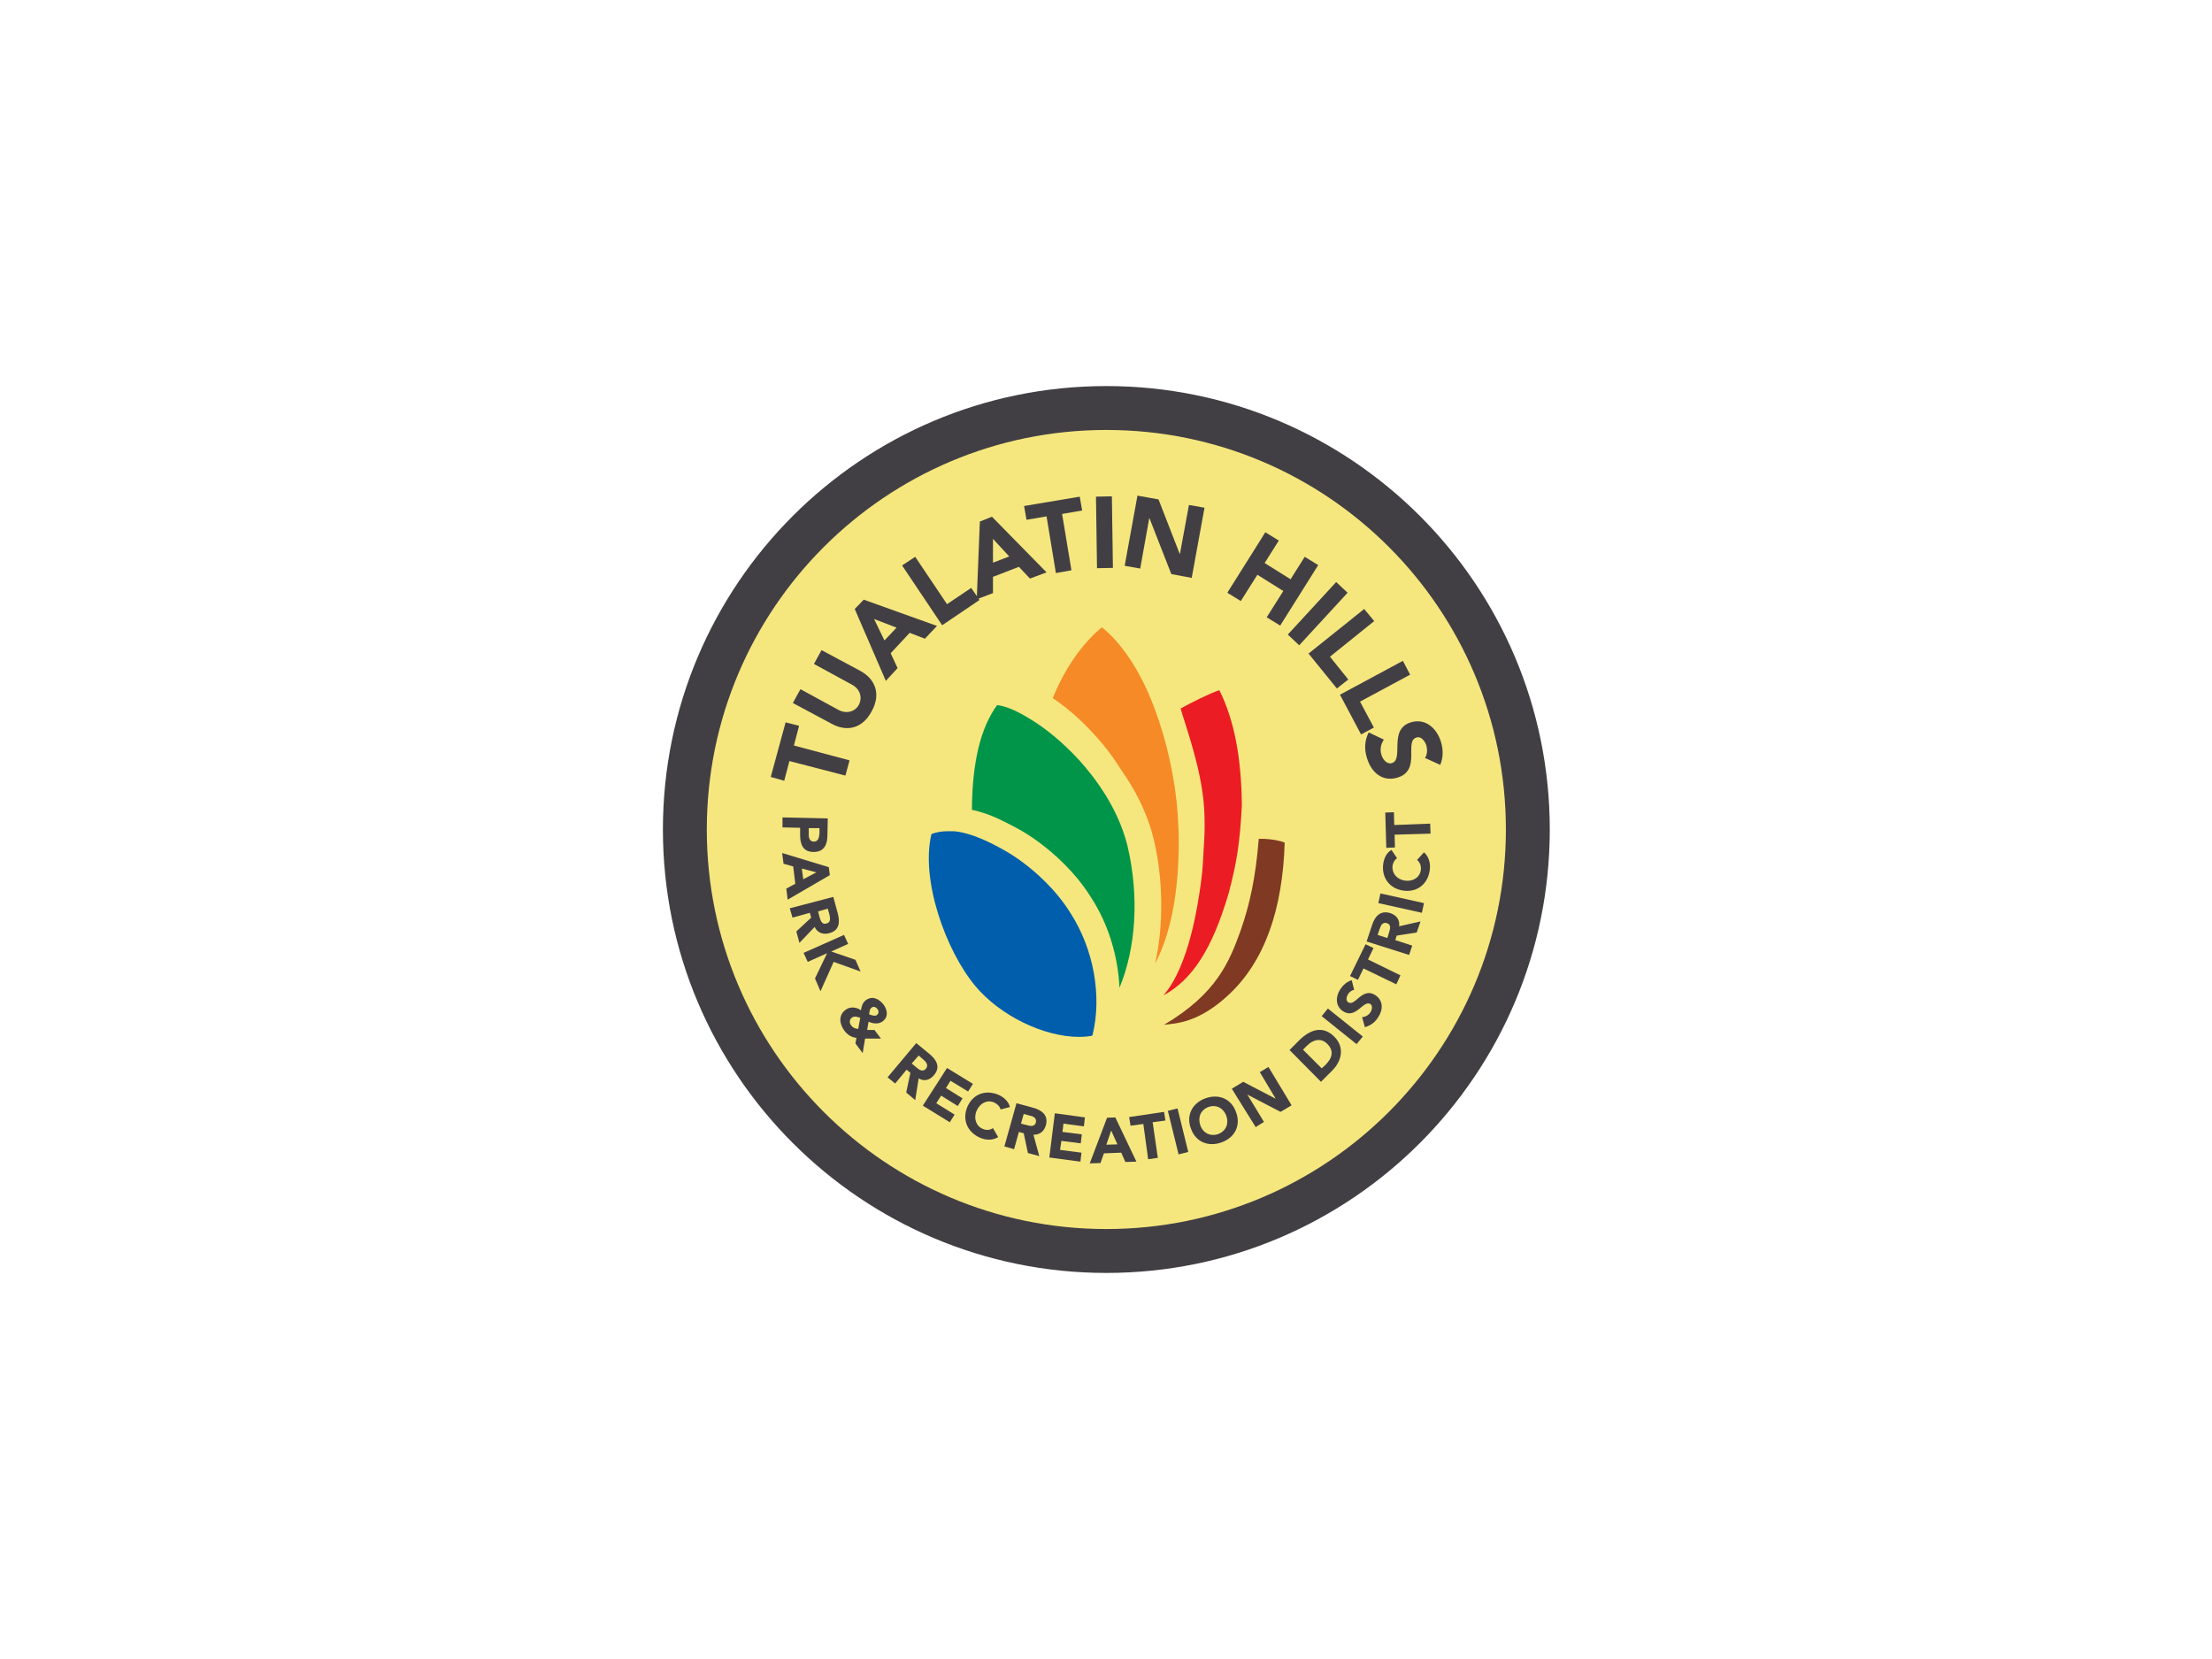 <?xml version="1.0" encoding="utf-8"?>
<!-- Generator: Adobe Illustrator 17.1.0, SVG Export Plug-In . SVG Version: 6.00 Build 0)  -->
<svg version="1.2" baseProfile="tiny" id="Layer_1" xmlns="http://www.w3.org/2000/svg" xmlns:xlink="http://www.w3.org/1999/xlink"
	 x="0px" y="0px" viewBox="0 0 640 480" xml:space="preserve">
<g>
	<g>
		<g>
			<path fill="#423F44" d="M448.4,240c0-70.9-57.5-128.3-128.3-128.3c-70.9,0-128.3,57.5-128.3,128.3c0,70.9,57.5,128.3,128.3,128.3
				C391,368.3,448.4,310.8,448.4,240z"/>
			<path fill="#F5E77E" d="M435.7,240c0-63.8-51.7-115.6-115.6-115.6c-63.8,0-115.6,51.7-115.6,115.6c0,63.8,51.7,115.6,115.6,115.6
				C383.9,355.6,435.7,303.8,435.7,240z"/>
		</g>
		<g>
			<g>
				<path fill="#803922" d="M365.7,242.7c-0.5,0-1,0-1.5,0c-0.9,11.4-2.7,19.2-5.2,26.4c-3.3,9.2-7,18.4-22.2,27.4
					c3.2-0.4,9.8-0.4,18.6-8.6c10.6-9.8,15.7-24.9,16.3-44.1C370.3,243.2,368,242.8,365.7,242.7"/>
				<path fill="#009548" d="M290.5,237.7c3.7,1.8,6.8,3.5,10.5,6.3c3.5,2.6,10,8.1,14.7,15.7c5,7.7,7.8,17,8.2,26.1
					c4.8-11.6,5.7-26.4,2.4-40.7c-0.1-0.3-0.1-0.5-0.2-0.8c-2.7-10.5-9.1-19.1-13.9-24.4c-4.5-4.9-9.6-9.2-14.7-12.2
					c-3.6-2.2-6.6-3.4-9-3.7c-4.8,6.6-7.2,16.5-7.3,30.3C284,234.9,287.2,236,290.5,237.7"/>
				<path fill="#F58A27" d="M318.8,215c2.2,2.6,4.1,5.4,5.9,8.2c3.6,5.2,7,11.5,8.9,18.8c0.1,0.3,0.1,0.6,0.2,0.8
					c2.8,11.7,2.9,25.1,0.4,36c5-9.4,7.2-23.1,6.8-38.5c0,0,0,0,0,0c-0.1-2.8-0.3-5.7-0.6-8.6c-1.2-10.6-3.9-21.2-7.9-30.6
					c-3.6-8.4-8.5-15.5-13.7-19.6c-5.7,4.7-10.8,12-14.2,20.5C309.6,205.3,314.5,209.9,318.8,215"/>
				<path fill="#005EAC" d="M274.1,240.5c-1.7,0-3.2,0.3-4.6,0.8c-3.2,13.2,4.1,33.7,12.7,44c7.1,8.5,19.7,14.7,30,14.7
					c1.3,0,2.5-0.1,3.7-0.3c0,0,0.1-0.1,0.1-0.1c0,0,0,0,0.1-0.1c2.8-11.4,0.3-24.9-6.3-35.2c-4.3-7-10.3-12.1-13.5-14.5
					c-3.4-2.6-6.3-4.2-9.7-5.9c-3.9-1.9-7.4-3.1-10.5-3.4C275.3,240.5,274.7,240.5,274.1,240.5"/>
				<path fill="#EC1C24" d="M352.8,199.7c-2.6,0.8-8.6,3.8-11.2,5.3l0.4,1.4c3.1,9.7,6.3,19.8,6.5,29.9c0.1,3,0,5.9-0.2,8.6
					c-0.2,3.2-0.2,6.1-0.9,11c-0.7,4.8-3.2,23.5-10.8,32.1c8.2-4.4,14.1-13.2,18.9-29.6c2.2-8.4,3.2-13.8,3.8-25.3
					C359.2,219.3,357.1,208.3,352.8,199.7"/>
			</g>
			<g>
				<path fill="#423F44" d="M228.4,220.2l-1.5,5.7l-3.9-1.1l4.3-15.8l3.9,1l-1.5,5.7l16.1,4.3l-1.2,4.4L228.4,220.2z"/>
				<path fill="#423F44" d="M248.9,194.1c4.3,2.3,6.1,6.7,3.3,11.7c-2.7,5.1-7.3,6-11.6,3.6l-11.2-6l2.2-4l11,6
					c2.2,1.2,4.8,0.6,5.9-1.5c1.1-2.1,0.3-4.6-2-5.8l-11-6l2.2-4L248.9,194.1z"/>
				<path fill="#423F44" d="M247.3,176.2l2.6-2.7l21.2,7.6l-3.5,3.7l-4.4-1.7l-5.5,5.9l2,4.3l-3.4,3.7L247.3,176.2z M252.9,179.1
					l3,6.2l3.5-3.7L252.9,179.1z"/>
				<path fill="#423F44" d="M261,163.6l3.8-2.5l9.2,13.7l7-4.7l2.4,3.5l-10.8,7.3L261,163.6z"/>
				<path fill="#423F44" d="M283.5,150.9l3.5-1.4l15.8,16.1l-4.8,1.8l-3.2-3.4l-7.5,2.9l0,4.7l-4.7,1.8L283.5,150.9z M287.3,155.9
					l0,6.9l4.7-1.8L287.3,155.9z"/>
				<path fill="#423F44" d="M302.8,149.4l-5.8,1l-0.7-4l16.1-2.7l0.7,4l-5.8,1L310,165l-4.5,0.8L302.8,149.4z"/>
				<path fill="#423F44" d="M317.1,143.7l4.6-0.1l0.3,20.7l-4.6,0.1L317.1,143.7z"/>
				<path fill="#423F44" d="M329.1,143.4l6.1,1.1l6.1,15.7l0.1,0l2.6-14.1l4.5,0.8l-3.7,20.3l-5.9-1.1l-6.3-16.1l-0.1,0l-2.6,14.5
					l-4.5-0.8L329.1,143.4z"/>
				<path fill="#423F44" d="M366.1,154l3.9,2.4l-4.1,6.5l7.5,4.7l4.1-6.5l3.9,2.4l-11,17.5l-3.9-2.4l4.8-7.6l-7.5-4.7l-4.8,7.6
					l-3.9-2.4L366.1,154z"/>
				<path fill="#423F44" d="M386.6,168.4l3.3,3.1l-14,15.2l-3.3-3.1L386.6,168.4z"/>
				<path fill="#423F44" d="M394.7,176.2l2.9,3.5l-12.8,10.3l5.3,6.6l-3.3,2.6l-8.2-10.1L394.7,176.2z"/>
				<path fill="#423F44" d="M405.9,191.2l2.1,4l-14.5,7.8l4,7.5l-3.7,2l-6.1-11.5L405.9,191.2z"/>
				<path fill="#423F44" d="M412.3,219.3c0.7-1,0.7-2.5,0.4-3.6c-0.4-1.2-1.5-2.8-2.9-2.3c-3.6,1.1,1.5,9.5-5.5,11.6
					c-4.4,1.3-7.6-1.6-8.8-5.7c-0.8-2.5-0.7-5,0.5-7.4l4.4,2.1c-0.9,1.3-1.2,2.9-0.7,4.4c0.4,1.4,1.6,2.8,3,2.4
					c3.6-1.1-1.1-9.8,5.5-11.8c4.2-1.3,7.5,1.7,8.7,5.6c0.7,2.2,0.7,4.6-0.2,6.7L412.3,219.3z"/>
			</g>
			<g>
				<path fill="#423F44" d="M239.5,236.8l-0.1,4.8c0,2.7-0.9,4.9-4,4.9c-3,0-3.9-2.1-3.9-4.9l0-2.1l-5.1-0.1l0-2.9L239.5,236.8z
					 M234,239.6l0,1.9c0,1,0.3,2,1.5,2c1.3,0,1.5-1.3,1.6-2.4l0-1.5L234,239.6z"/>
				<path fill="#423F44" d="M239.8,250.9l0.3,2.3l-12.2,7.1l-0.4-3.2l2.6-1.4l-0.6-5l-2.8-0.8l-0.4-3.1L239.8,250.9z M236.2,252.4
					l-4.2-1.1l0.4,3.1L236.2,252.4z"/>
				<path fill="#423F44" d="M241.1,259.5l1.3,4.8c0.7,2.6,0.4,5-2.5,5.7c-1.7,0.5-3.4-0.1-4.2-1.8l-4.4,4.6l-0.9-3.3l4.3-4l-0.4-1.4
					l-5,1.4l-0.8-2.7L241.1,259.5z M236.7,263.7l0.4,1.6c0.3,1,0.7,2.3,2,1.9c1.3-0.3,1.1-1.5,0.9-2.5l-0.5-1.8L236.7,263.7z"/>
				<path fill="#423F44" d="M244.2,270.5l1.2,2.6l-4.9,2.2l7,2.4l1.5,3.4l-7.8-2.8l-3.8,8.5l-1.6-3.7l3.5-7.3l-5.6,2.5l-1.2-2.6
					L244.2,270.5z"/>
				<path fill="#423F44" d="M250.3,300.5l-0.7,4.2l-2.1-2.8l0.3-1.6c-1.5-0.2-2.6-0.9-3.5-2.1c-1.4-1.9-1.8-4.4,0.3-6
					c1.3-1,3.1-0.9,4.5,0.1c0.2-1.2,0.4-2.1,1.4-2.9c1.9-1.4,3.8-0.4,5.1,1.2c1.2,1.6,1.5,3.6-0.2,4.9c-1.2,0.9-2.8,0.7-4.1,0.1
					l-0.4,2.4l2.1,0l1.9,2.5L250.3,300.5z M248.9,294.5c-0.8-0.3-1.6-0.6-2.4-0.1c-0.8,0.6-0.8,1.6-0.2,2.3c0.5,0.7,1.2,0.9,2,1
					L248.9,294.5z M252.1,291.6c-0.5,0.4-0.6,1.3-0.6,1.9c0.6,0.2,1.6,0.6,2.2,0.2c0.6-0.5,0.6-1.2,0.2-1.7
					C253.4,291.3,252.7,291.1,252.1,291.6z"/>
				<path fill="#423F44" d="M265.1,301.8l3.9,3.2c2,1.7,3.2,3.8,1.2,6.1c-1.2,1.4-2.8,1.9-4.4,0.9l-1,6.3l-2.6-2.2l1.2-5.7l-1.1-0.9
					l-3.3,4l-2.2-1.8L265.1,301.8z M263.8,307.7l1.3,1.1c0.8,0.7,1.9,1.5,2.8,0.4c0.8-1,0.1-1.9-0.7-2.6l-1.4-1.2L263.8,307.7z"/>
				<path fill="#423F44" d="M274,309l7.5,4.6l-1.4,2.2l-5.1-3.1l-1.3,2.1l4.8,3l-1.4,2.2l-4.8-3l-1.4,2.2l5.3,3.3l-1.4,2.2l-7.8-4.8
					L274,309z"/>
				<path fill="#423F44" d="M289.5,321c-0.2-0.8-0.8-1.5-1.8-2c-2-0.9-4.1,0.1-5.1,2.3c-1,2.2-0.2,4.5,1.7,5.3
					c1.1,0.5,2.1,0.4,3-0.2l1.5,2.6c-1.6,1-3.6,0.9-5.2,0.2c-3.7-1.6-5.3-5.2-3.7-9c1.7-3.8,5.4-5,9.1-3.4c1.3,0.6,2.8,1.8,3.2,3.5
					L289.5,321z"/>
				<path fill="#423F44" d="M294.1,319.2l4.8,1.3c2.6,0.7,4.5,2.2,3.7,5.1c-0.5,1.7-1.8,2.8-3.6,2.7l1.7,6.2l-3.3-0.9l-1.2-5.7
					l-1.4-0.4l-1.4,5l-2.8-0.8L294.1,319.2z M295.4,325.1l1.6,0.4c1,0.3,2.3,0.6,2.7-0.7c0.3-1.3-0.7-1.8-1.7-2l-1.8-0.5
					L295.4,325.1z"/>
				<path fill="#423F44" d="M305.2,322.1l8.7,1.2l-0.3,2.6l-5.9-0.8l-0.3,2.4l5.6,0.7l-0.3,2.6l-5.6-0.7l-0.4,2.6l6.2,0.8l-0.3,2.6
					l-9-1.2L305.2,322.1z"/>
				<path fill="#423F44" d="M320.3,323.4l2.4-0.1l6.1,12.8l-3.2,0.1l-1.2-2.7l-5,0.2l-1,2.8l-3.1,0.1L320.3,323.4z M321.5,327.1
					l-1.4,4.1l3.2-0.1L321.5,327.1z"/>
				<path fill="#423F44" d="M330.8,325.2l-3.7,0.5l-0.4-2.5l10.1-1.5l0.4,2.5l-3.7,0.5l1.5,10.3l-2.8,0.4L330.8,325.2z"/>
				<path fill="#423F44" d="M337.9,321.4l2.8-0.7l3.1,12.6L341,334L337.9,321.4z"/>
				<path fill="#423F44" d="M348.7,317.8c3.8-1.4,7.5,0,8.9,3.9c1.5,3.9-0.3,7.4-4.1,8.8c-3.8,1.4-7.5,0-8.9-3.9
					C343.1,322.8,344.9,319.2,348.7,317.8z M352.5,328.1c2.3-0.9,3.1-3.1,2.3-5.3c-0.9-2.3-3-3.3-5.2-2.5c-2.3,0.9-3.1,3.1-2.3,5.3
					C348.1,327.9,350.3,328.9,352.5,328.1z"/>
				<path fill="#423F44" d="M356.4,315l3.3-2l9.4,4.9l0,0l-4.6-7.7l2.5-1.5l6.7,11.1l-3.2,1.9l-9.6-5l0,0l4.8,7.9l-2.4,1.5
					L356.4,315z"/>
				<path fill="#423F44" d="M373.1,303.8l3-3c3-2.9,6.7-4.2,10-0.8c3,3,2.1,7-0.6,9.7l-3.3,3.3L373.1,303.8z M382.4,309.1l1.1-1
					c1.9-1.9,2.6-4,0.5-6.1c-1.8-1.8-4.1-1.2-5.8,0.5l-1.2,1.2L382.4,309.1z"/>
				<path fill="#423F44" d="M382.4,294l1.8-2.2l10.1,8.1l-1.8,2.2L382.4,294z"/>
				<path fill="#423F44" d="M391.8,286.4c-0.7,0.1-1.5,0.7-1.8,1.3c-0.4,0.7-0.7,1.8,0.1,2.3c2,1.3,4-4.5,7.8-2.1
					c2.4,1.6,2.3,4.3,0.8,6.5c-0.9,1.4-2.1,2.3-3.8,2.8l-0.8-2.9c1-0.1,1.9-0.6,2.4-1.4c0.5-0.8,0.7-1.9,0-2.4
					c-2-1.3-4.2,4.5-7.9,2.1c-2.3-1.5-2.2-4.3-0.8-6.4c0.8-1.2,1.9-2.2,3.3-2.6L391.8,286.4z"/>
				<path fill="#423F44" d="M394.5,280.2l-1.6,3.3l-2.3-1.1l4.5-9.2l2.3,1.1l-1.6,3.3l9.4,4.6l-1.2,2.6L394.5,280.2z"/>
				<path fill="#423F44" d="M395.4,272.4l1.6-4.8c0.8-2.5,2.4-4.3,5.3-3.4c1.7,0.6,2.8,1.9,2.5,3.8l6.2-1.4l-1.1,3.2l-5.8,0.9
					l-0.4,1.3l4.9,1.6l-0.9,2.7L395.4,272.4z M401.4,271.4l0.5-1.6c0.3-1,0.7-2.3-0.6-2.7c-1.2-0.4-1.8,0.6-2.1,1.6l-0.6,1.8
					L401.4,271.4z"/>
				<path fill="#423F44" d="M398.8,261.3l0.6-2.8l12.6,2.8l-0.6,2.8L398.8,261.3z"/>
				<path fill="#423F44" d="M404.2,248.3c-0.7,0.5-1.2,1.3-1.3,2.3c-0.2,2.1,1.3,3.9,3.7,4.2c2.4,0.3,4.3-1.1,4.5-3.2
					c0.1-1.2-0.3-2.1-1.1-2.8l2-2.2c1.4,1.2,1.9,3.1,1.7,4.9c-0.4,4-3.4,6.7-7.5,6.2c-4.1-0.5-6.5-3.7-6-7.7
					c0.2-1.4,0.8-3.2,2.4-4.1L404.2,248.3z"/>
				<path fill="#423F44" d="M403.5,241.5l0.1,3.7l-2.5,0.1l-0.3-10.2l2.5-0.1l0.1,3.7l10.4-0.4l0.1,2.9L403.5,241.5z"/>
			</g>
		</g>
	</g>
</g>
</svg>
